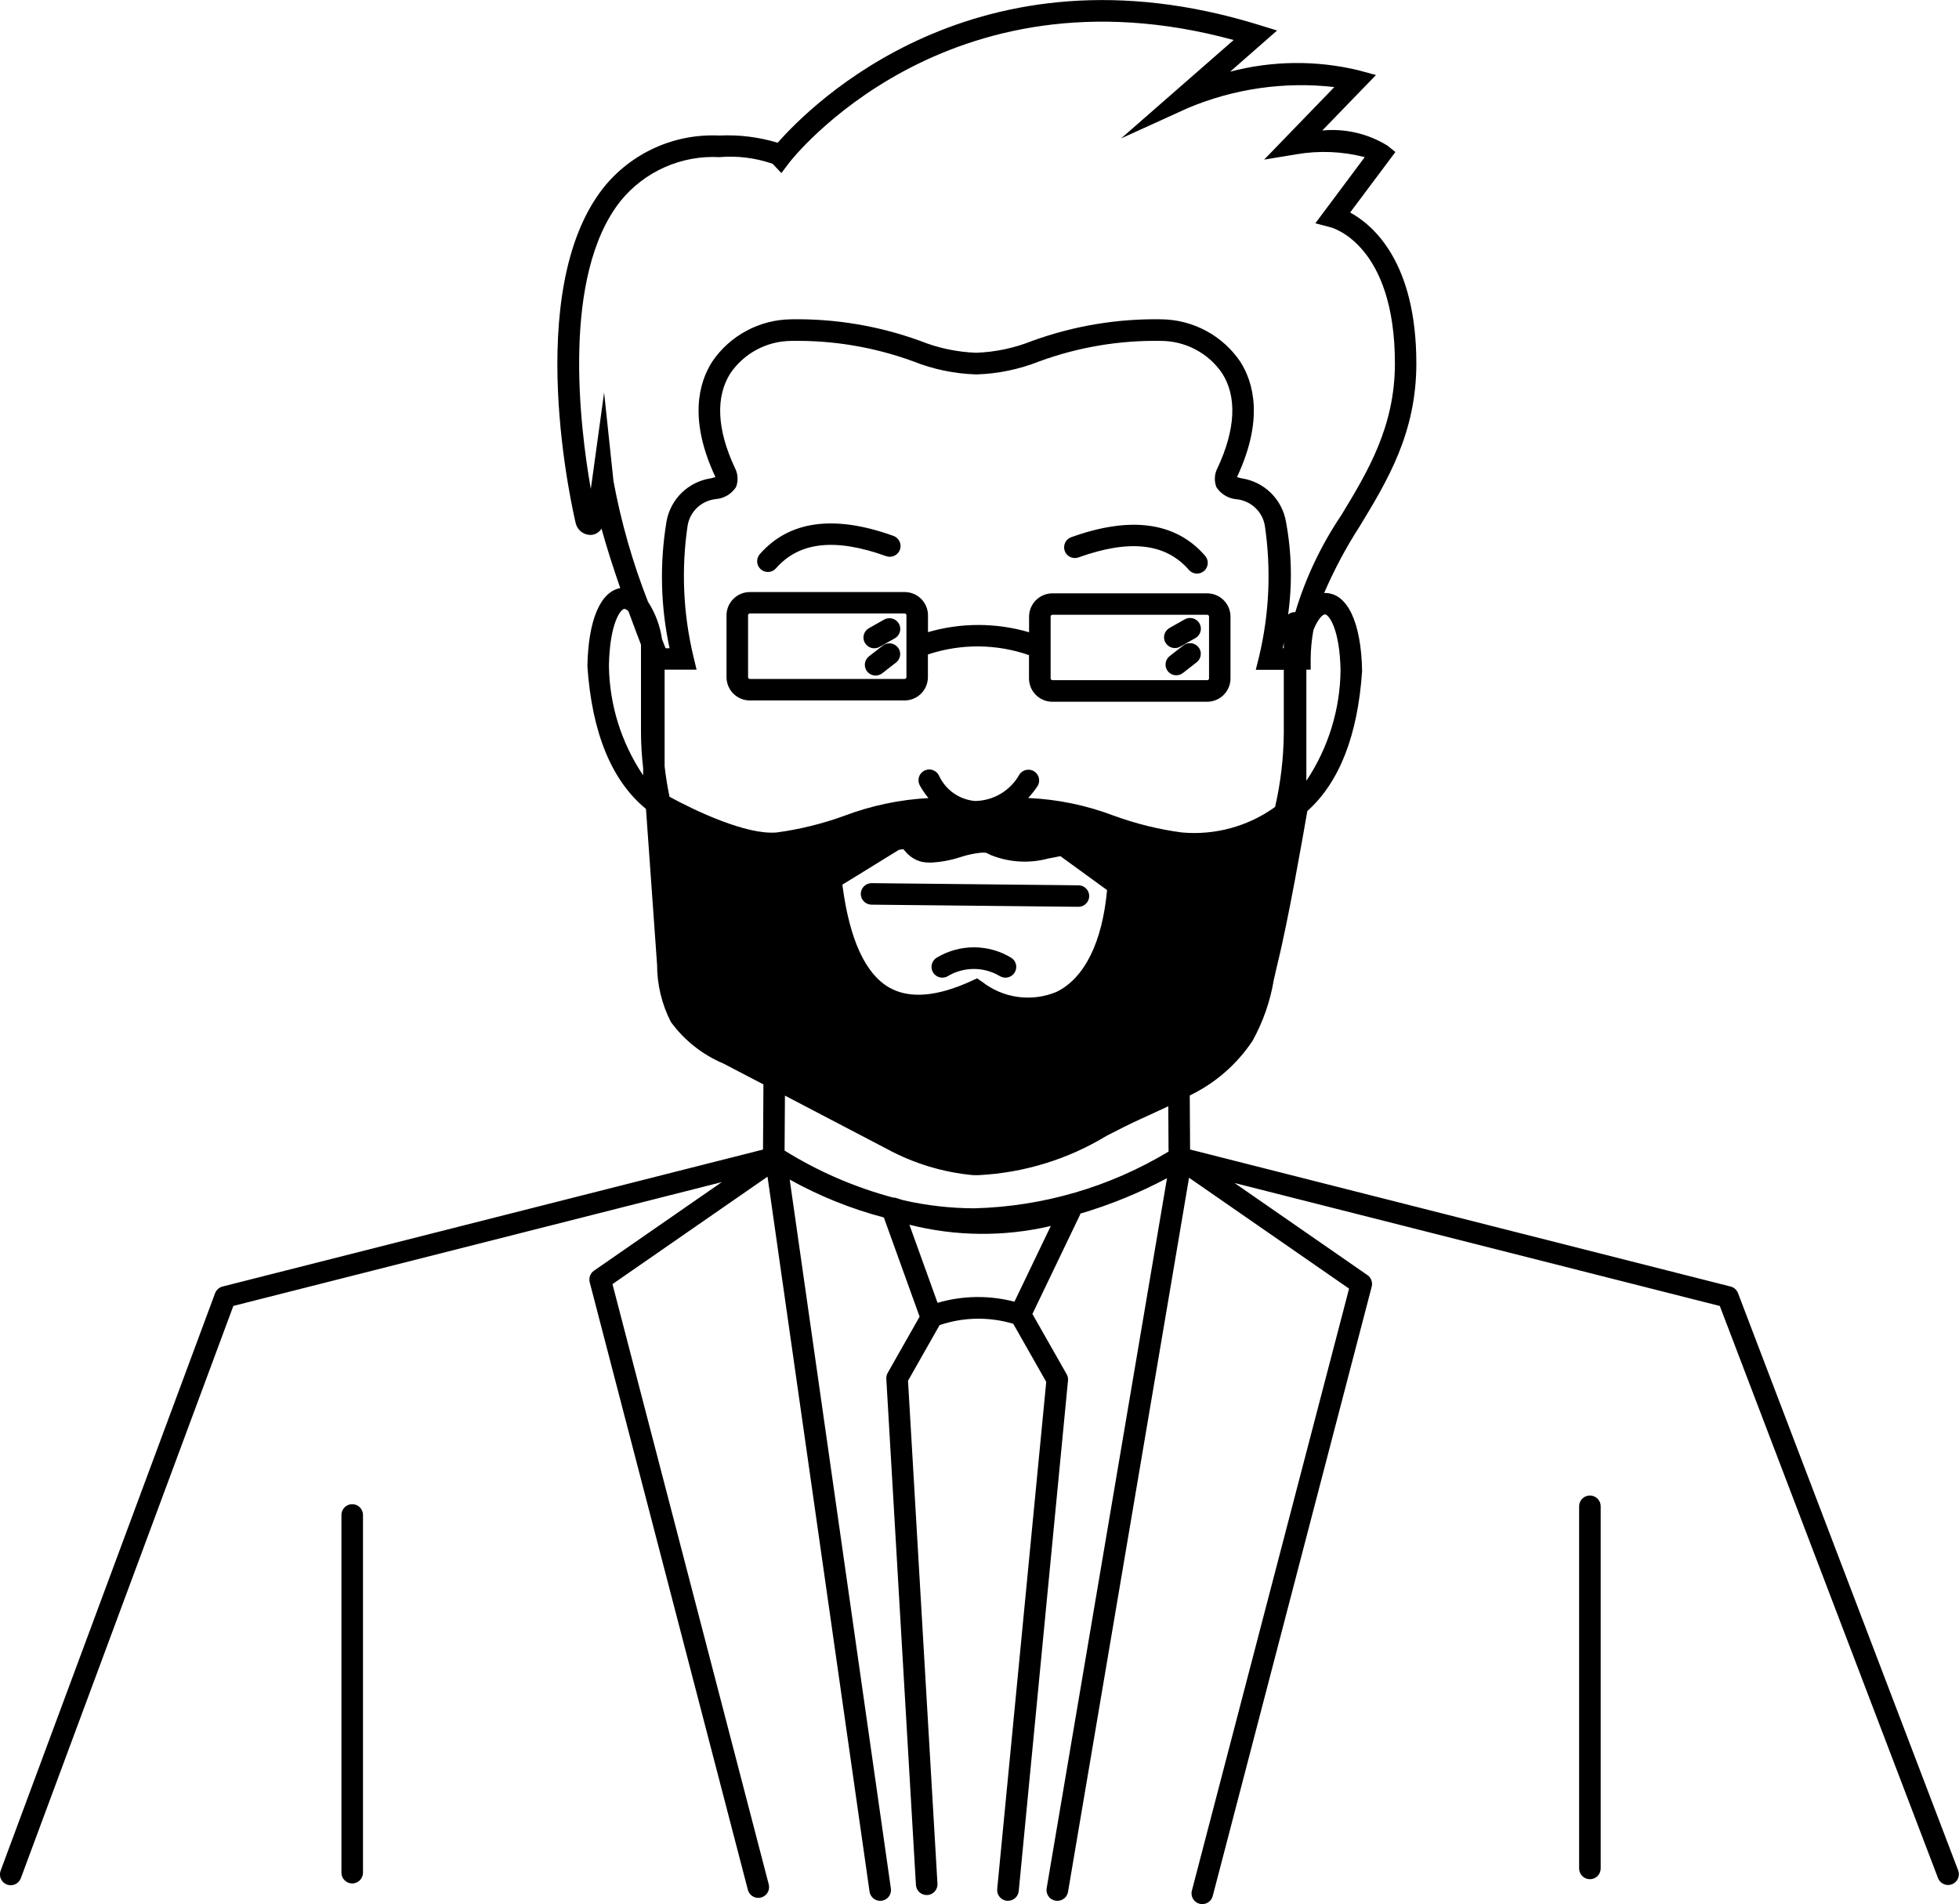 <svg xmlns="http://www.w3.org/2000/svg" fill="none" viewBox="5.83 8 99.07 96.3">
<path d="M104.858 102.598L93.724 73.401C93.693 73.319 93.642 73.246 93.577 73.188C93.512 73.13 93.433 73.088 93.349 73.067L66.015 66.137L65.998 63.404C67.287 62.784 68.384 61.828 69.175 60.638C69.706 59.677 70.07 58.633 70.249 57.551C70.308 57.283 70.369 57.014 70.435 56.743C70.98 54.554 71.732 50.243 71.944 49.019C73.556 47.577 74.494 45.211 74.714 41.934C74.669 39.477 73.973 38.003 72.851 37.99H72.836C72.821 37.99 72.808 37.996 72.792 37.997C73.295 36.828 73.894 35.703 74.583 34.632C76 32.304 77.457 29.895 77.457 26.384C77.457 21.259 75.278 19.385 74.109 18.747L76.398 15.688L75.99 15.361C75.006 14.756 73.85 14.489 72.7 14.6L75.415 11.795L74.526 11.553C72.392 11.041 70.163 11.066 68.04 11.625L70.414 9.543L69.481 9.255C55.207 4.85 46.809 13.338 45.16 15.22C44.203 14.93 43.203 14.807 42.205 14.855C41.09 14.802 39.978 15.012 38.961 15.47C37.943 15.928 37.049 16.62 36.352 17.49C32.203 22.739 34.82 33.952 34.952 34.49C34.998 34.658 35.101 34.806 35.243 34.909C35.385 35.012 35.557 35.063 35.732 35.054C35.837 35.044 35.938 35.011 36.027 34.956C36.117 34.902 36.193 34.828 36.25 34.74C36.517 35.71 36.858 36.761 37.198 37.743C36.198 37.924 35.578 39.35 35.536 41.697C35.765 45.069 36.765 47.491 38.498 48.912L39.06 56.797C39.06 57.8 39.298 58.789 39.755 59.683C40.433 60.614 41.354 61.342 42.416 61.79L44.438 62.845L44.417 66.139L17.085 73.067C16.999 73.088 16.92 73.131 16.854 73.189C16.788 73.249 16.738 73.323 16.707 73.405L5.867 102.598C5.84 102.666 5.826 102.738 5.827 102.811C5.828 102.884 5.844 102.956 5.873 103.022C5.903 103.089 5.945 103.149 5.998 103.199C6.052 103.249 6.114 103.288 6.183 103.313C6.251 103.339 6.324 103.35 6.397 103.347C6.47 103.343 6.541 103.326 6.607 103.294C6.673 103.263 6.732 103.219 6.78 103.164C6.829 103.11 6.865 103.046 6.889 102.977L17.631 74.048L42.333 67.786L35.87 72.265C35.778 72.328 35.708 72.418 35.669 72.522C35.63 72.627 35.624 72.74 35.652 72.848L43.651 103.58C43.682 103.696 43.75 103.799 43.845 103.873C43.941 103.947 44.058 103.987 44.179 103.987C44.225 103.987 44.271 103.981 44.316 103.968C44.456 103.932 44.576 103.842 44.649 103.718C44.723 103.593 44.743 103.445 44.707 103.306L36.804 72.945L44.645 67.511L49.804 103.669C49.825 103.812 49.901 103.941 50.017 104.028C50.133 104.114 50.278 104.152 50.421 104.131C50.564 104.111 50.694 104.035 50.781 103.919C50.867 103.804 50.905 103.659 50.884 103.516L45.767 67.658C47.268 68.493 48.867 69.137 50.528 69.575L52.336 74.591L50.722 77.435C50.67 77.526 50.646 77.631 50.652 77.735L52.15 103.331C52.158 103.469 52.219 103.6 52.32 103.695C52.422 103.79 52.556 103.843 52.695 103.843H52.727C52.871 103.835 53.006 103.769 53.102 103.662C53.198 103.554 53.247 103.413 53.239 103.269L51.75 77.832L53.347 75.018C54.552 74.61 55.854 74.587 57.072 74.951L58.74 77.889L56.26 103.541C56.247 103.684 56.291 103.827 56.383 103.938C56.475 104.05 56.607 104.12 56.751 104.134H56.804C56.94 104.134 57.071 104.084 57.172 103.993C57.273 103.902 57.336 103.777 57.349 103.642L59.841 77.821C59.852 77.71 59.828 77.599 59.772 77.501L58.041 74.455L60.45 69.436C60.459 69.419 60.45 69.399 60.459 69.382C61.978 68.933 63.449 68.332 64.847 67.589L58.761 103.501C58.749 103.572 58.751 103.644 58.767 103.714C58.783 103.784 58.812 103.85 58.854 103.908C58.895 103.966 58.948 104.016 59.009 104.054C59.069 104.092 59.137 104.117 59.208 104.129C59.238 104.134 59.269 104.136 59.299 104.136C59.428 104.137 59.553 104.092 59.653 104.01C59.752 103.928 59.819 103.813 59.841 103.686L65.962 67.565L74.055 73.173L66.11 103.602C66.088 103.672 66.082 103.745 66.09 103.818C66.098 103.891 66.12 103.961 66.156 104.025C66.192 104.089 66.24 104.144 66.299 104.189C66.357 104.234 66.423 104.266 66.494 104.285C66.565 104.303 66.639 104.307 66.711 104.296C66.784 104.286 66.853 104.261 66.916 104.222C66.978 104.184 67.033 104.134 67.075 104.074C67.118 104.015 67.148 103.947 67.164 103.876L75.2 73.072C75.228 72.964 75.222 72.85 75.183 72.746C75.144 72.641 75.074 72.551 74.982 72.488L68.261 67.83L92.804 74.051L103.839 102.985C103.878 103.088 103.948 103.176 104.039 103.239C104.13 103.301 104.237 103.335 104.348 103.335C104.414 103.335 104.48 103.323 104.542 103.299C104.677 103.248 104.786 103.145 104.845 103.014C104.904 102.883 104.909 102.733 104.858 102.598ZM40.896 41.196C40.38 39.041 40.279 36.807 40.599 34.615C40.651 34.256 40.822 33.925 41.086 33.676C41.349 33.426 41.69 33.273 42.051 33.24C42.253 33.221 42.448 33.156 42.622 33.051C42.795 32.946 42.943 32.803 43.053 32.632C43.113 32.474 43.139 32.305 43.128 32.136C43.117 31.967 43.069 31.802 42.989 31.653C42.084 29.714 42.008 28.063 42.77 26.874C43.111 26.376 43.568 25.967 44.1 25.683C44.633 25.399 45.227 25.247 45.831 25.242C47.938 25.201 50.034 25.552 52.013 26.276C53.029 26.68 54.108 26.904 55.202 26.937C56.295 26.904 57.375 26.68 58.391 26.276C60.369 25.552 62.465 25.201 64.572 25.242C65.176 25.247 65.77 25.399 66.303 25.683C66.836 25.967 67.292 26.375 67.633 26.874C68.396 28.062 68.315 29.713 67.407 31.661C67.326 31.81 67.279 31.975 67.269 32.144C67.258 32.313 67.285 32.482 67.346 32.64C67.456 32.81 67.603 32.953 67.777 33.058C67.95 33.163 68.145 33.228 68.347 33.248C68.709 33.281 69.049 33.434 69.313 33.683C69.577 33.932 69.749 34.263 69.8 34.622C70.12 36.815 70.02 39.048 69.504 41.204L69.337 41.877H70.754V45.089C70.742 46.343 70.594 47.591 70.313 48.813C68.947 49.797 67.27 50.255 65.593 50.102C64.43 49.946 63.288 49.664 62.186 49.264C60.79 48.73 59.318 48.425 57.826 48.359C57.996 48.176 58.151 47.98 58.291 47.773C58.371 47.653 58.4 47.506 58.372 47.364C58.344 47.223 58.26 47.099 58.14 47.018C58.02 46.938 57.873 46.909 57.731 46.938C57.589 46.966 57.464 47.049 57.384 47.169C57.161 47.572 56.834 47.908 56.438 48.144C56.042 48.38 55.59 48.506 55.129 48.511C54.739 48.474 54.365 48.336 54.046 48.109C53.727 47.882 53.474 47.574 53.312 47.218C53.28 47.153 53.235 47.095 53.18 47.048C53.125 47.001 53.061 46.965 52.992 46.942C52.922 46.92 52.85 46.911 52.777 46.918C52.705 46.924 52.634 46.944 52.57 46.978C52.506 47.012 52.449 47.058 52.403 47.114C52.357 47.17 52.322 47.235 52.301 47.304C52.281 47.374 52.274 47.447 52.282 47.519C52.29 47.591 52.312 47.661 52.347 47.724C52.472 47.95 52.618 48.164 52.783 48.363C51.323 48.442 49.883 48.746 48.516 49.264C47.414 49.664 46.272 49.946 45.11 50.102C43.597 50.244 40.974 49.001 39.689 48.297C39.581 47.78 39.499 47.267 39.441 46.759V41.87H41.058L40.896 41.196ZM51.508 50.946C51.534 50.973 51.56 51 51.585 51.028C51.803 51.306 52.108 51.503 52.451 51.589C52.595 51.615 52.74 51.628 52.887 51.628C53.406 51.603 53.919 51.508 54.413 51.345C54.741 51.237 55.08 51.164 55.424 51.127C55.51 51.121 55.595 51.121 55.68 51.127C55.73 51.144 55.778 51.165 55.823 51.19L55.971 51.259C56.885 51.619 57.89 51.676 58.838 51.421L59.056 51.38C59.202 51.352 59.331 51.326 59.457 51.301L61.816 53.016C61.577 55.652 60.674 57.477 59.258 58.166C58.642 58.422 57.968 58.51 57.306 58.42C56.645 58.33 56.02 58.064 55.495 57.652L55.241 57.481L54.963 57.61C53.228 58.407 51.837 58.525 50.821 57.957C49.593 57.266 48.788 55.513 48.43 52.743L51.293 50.979C51.372 50.965 51.448 50.952 51.508 50.946ZM70.703 40.782C70.719 40.701 70.737 40.596 70.754 40.503V40.782H70.703ZM72.837 39.074C73.026 39.074 73.584 39.788 73.624 41.903C73.601 43.883 73.006 45.815 71.91 47.466L71.895 47.479V41.87H72.113V41.325C72.117 40.836 72.163 40.348 72.252 39.867C72.465 39.329 72.708 39.074 72.837 39.074ZM36.381 27.853L35.767 32.314C35.746 32.464 35.726 32.601 35.707 32.727C35.148 29.547 34.218 21.949 37.212 18.166C37.81 17.429 38.575 16.843 39.443 16.457C40.312 16.072 41.26 15.896 42.209 15.947C43.121 15.87 44.039 15.985 44.904 16.284L45.346 16.754L45.735 16.237C45.815 16.128 53.633 6.047 68.218 10.024L62.525 15.001L65.898 13.467C68.236 12.482 70.789 12.116 73.31 12.403L69.76 16.073L71.386 15.804C72.537 15.606 73.717 15.655 74.847 15.947L72.35 19.292L73.13 19.499C73.262 19.534 76.373 20.424 76.373 26.381C76.373 29.588 74.992 31.864 73.656 34.066C72.64 35.573 71.858 37.223 71.335 38.962C71.324 38.962 71.315 38.957 71.305 38.957C71.183 38.959 71.066 39.002 70.972 39.08C71.19 37.518 71.153 35.931 70.863 34.381C70.766 33.826 70.497 33.316 70.093 32.922C69.689 32.529 69.171 32.273 68.613 32.191C68.543 32.172 68.459 32.15 68.388 32.13L68.395 32.111C69.747 29.215 69.226 27.346 68.551 26.288C68.109 25.638 67.516 25.104 66.823 24.731C66.13 24.359 65.357 24.159 64.569 24.149C62.345 24.11 60.133 24.479 58.042 25.237C57.137 25.601 56.175 25.806 55.2 25.841C54.224 25.806 53.262 25.601 52.356 25.237C50.265 24.479 48.053 24.11 45.829 24.149C45.042 24.159 44.269 24.359 43.576 24.732C42.883 25.104 42.291 25.638 41.849 26.288C41.172 27.346 40.65 29.215 42 32.104L42.011 32.13C41.941 32.15 41.856 32.172 41.785 32.191C41.227 32.273 40.709 32.529 40.305 32.922C39.901 33.315 39.632 33.826 39.535 34.381C39.184 36.507 39.237 38.679 39.691 40.786H39.489C39.439 40.664 39.38 40.503 39.309 40.325C39.212 39.65 38.97 39.004 38.599 38.431C37.825 36.458 37.241 34.416 36.855 32.332L36.381 27.853ZM36.624 41.67C36.663 39.508 37.221 38.796 37.41 38.794C37.492 38.812 37.565 38.858 37.616 38.925C37.855 39.578 38.074 40.158 38.246 40.605V45.083C38.25 45.673 38.286 46.262 38.355 46.847V47.212C37.251 45.571 36.65 43.646 36.624 41.67ZM50.701 66.118C52.045 66.845 53.523 67.293 55.045 67.434C55.135 67.434 55.225 67.434 55.313 67.434C57.609 67.319 59.84 66.633 61.803 65.438C62.359 65.153 62.921 64.865 63.506 64.598L63.996 64.374C64.301 64.235 64.606 64.094 64.912 63.95L64.926 66.241C61.957 68.032 58.572 69.022 55.104 69.111C53.897 69.108 52.694 68.971 51.518 68.703C51.385 68.66 51.25 68.626 51.119 68.578C51.08 68.57 51.041 68.568 51.002 68.57C49.063 68.052 47.211 67.251 45.508 66.192L45.525 63.411L50.701 66.118ZM57.132 73.834C55.855 73.501 54.511 73.521 53.244 73.891L51.82 69.941C54.163 70.535 56.616 70.557 58.97 70.005L57.132 73.834ZM49.362 53.203C49.363 53.06 49.422 52.923 49.524 52.823C49.626 52.722 49.763 52.666 49.907 52.666L60.371 52.775C60.515 52.775 60.654 52.833 60.755 52.936C60.857 53.038 60.914 53.177 60.913 53.321C60.912 53.465 60.854 53.604 60.751 53.705C60.649 53.807 60.51 53.863 60.365 53.862H60.36L49.901 53.754C49.83 53.753 49.759 53.738 49.693 53.71C49.627 53.682 49.567 53.641 49.517 53.59C49.467 53.539 49.427 53.478 49.401 53.412C49.374 53.346 49.361 53.275 49.362 53.203ZM57.14 57.19C57.102 57.25 57.053 57.303 56.994 57.345C56.936 57.386 56.87 57.416 56.8 57.432C56.73 57.449 56.658 57.451 56.587 57.439C56.516 57.427 56.449 57.402 56.388 57.364C55.984 57.125 55.523 57.001 55.053 57.006C54.584 57.011 54.125 57.143 53.726 57.39C53.662 57.421 53.592 57.44 53.52 57.445C53.448 57.449 53.377 57.44 53.309 57.417C53.241 57.394 53.178 57.358 53.124 57.31C53.07 57.263 53.026 57.206 52.994 57.141C52.962 57.077 52.944 57.007 52.939 56.935C52.934 56.864 52.944 56.792 52.967 56.724C52.99 56.657 53.026 56.594 53.074 56.54C53.121 56.486 53.179 56.442 53.243 56.411C53.808 56.079 54.453 55.907 55.108 55.911C55.763 55.916 56.405 56.097 56.966 56.437C57.027 56.474 57.08 56.524 57.122 56.583C57.164 56.641 57.194 56.707 57.211 56.777C57.227 56.847 57.229 56.92 57.217 56.991C57.205 57.062 57.178 57.129 57.14 57.19ZM59.675 35.865C59.627 35.729 59.634 35.58 59.695 35.45C59.756 35.319 59.867 35.219 60.002 35.17C63.002 34.091 65.279 34.399 66.76 36.092C66.811 36.145 66.85 36.208 66.875 36.277C66.901 36.346 66.912 36.419 66.909 36.492C66.905 36.565 66.887 36.637 66.855 36.703C66.823 36.769 66.779 36.827 66.723 36.876C66.668 36.924 66.604 36.96 66.534 36.983C66.464 37.006 66.391 37.014 66.318 37.008C66.245 37.002 66.173 36.981 66.109 36.947C66.044 36.912 65.987 36.865 65.941 36.808C64.766 35.469 62.944 35.266 60.37 36.192C60.234 36.24 60.086 36.233 59.956 36.173C59.826 36.112 59.725 36.002 59.675 35.868V35.865ZM44.306 36.794C44.252 36.747 44.208 36.69 44.176 36.626C44.145 36.562 44.126 36.492 44.121 36.42C44.116 36.349 44.126 36.278 44.149 36.21C44.172 36.142 44.208 36.08 44.255 36.026C45.737 34.334 48.011 34.022 51.013 35.103C51.149 35.152 51.26 35.253 51.321 35.384C51.383 35.515 51.39 35.664 51.341 35.8C51.291 35.936 51.19 36.047 51.059 36.108C50.928 36.169 50.779 36.176 50.642 36.127C48.07 35.201 46.246 35.402 45.074 36.742C45.027 36.796 44.969 36.84 44.905 36.872C44.841 36.903 44.771 36.922 44.7 36.927C44.628 36.932 44.556 36.923 44.489 36.9C44.421 36.877 44.358 36.841 44.304 36.794H44.306ZM24.187 84.619V102.713C24.187 102.857 24.13 102.995 24.027 103.097C23.925 103.199 23.787 103.257 23.642 103.257C23.497 103.257 23.359 103.199 23.257 103.097C23.154 102.995 23.097 102.857 23.097 102.713V84.619C23.097 84.475 23.154 84.337 23.257 84.234C23.359 84.132 23.497 84.075 23.642 84.075C23.787 84.075 23.925 84.132 24.027 84.234C24.13 84.337 24.187 84.475 24.187 84.619ZM86.779 84.184V102.498C86.779 102.643 86.722 102.781 86.62 102.883C86.517 102.985 86.379 103.042 86.234 103.042C86.09 103.042 85.951 102.985 85.849 102.883C85.747 102.781 85.689 102.643 85.689 102.498V84.18C85.689 84.035 85.747 83.897 85.849 83.795C85.951 83.693 86.09 83.636 86.234 83.636C86.379 83.636 86.517 83.693 86.62 83.795C86.722 83.897 86.779 84.035 86.779 84.18V84.184ZM43.753 43.426H51.58C51.892 43.425 52.191 43.3 52.412 43.079C52.632 42.858 52.756 42.559 52.756 42.247V41.101C54.416 40.546 56.215 40.557 57.868 41.133V42.313C57.869 42.626 57.993 42.925 58.215 43.146C58.436 43.367 58.736 43.491 59.05 43.492H66.877C67.19 43.491 67.49 43.367 67.712 43.146C67.933 42.925 68.058 42.626 68.058 42.313V39.188C68.058 38.875 67.934 38.575 67.712 38.354C67.49 38.133 67.19 38.009 66.877 38.009H59.054C58.741 38.009 58.44 38.133 58.219 38.354C57.997 38.575 57.873 38.875 57.872 39.188V39.977C56.204 39.487 54.43 39.485 52.76 39.972V39.122C52.76 38.81 52.636 38.51 52.415 38.289C52.193 38.068 51.893 37.943 51.58 37.943H43.753C43.439 37.943 43.139 38.068 42.917 38.289C42.696 38.51 42.571 38.81 42.571 39.122V42.247C42.571 42.56 42.696 42.859 42.917 43.081C43.139 43.302 43.439 43.426 43.753 43.426ZM58.962 39.183C58.963 39.159 58.972 39.136 58.99 39.119C59.007 39.102 59.03 39.093 59.054 39.093H66.881C66.905 39.093 66.928 39.102 66.946 39.119C66.963 39.136 66.973 39.159 66.973 39.183V42.309C66.973 42.333 66.963 42.356 66.946 42.373C66.928 42.39 66.905 42.399 66.881 42.399H59.054C59.03 42.399 59.007 42.39 58.99 42.373C58.972 42.356 58.963 42.333 58.962 42.309V39.183ZM43.661 39.118C43.661 39.106 43.663 39.094 43.668 39.083C43.673 39.072 43.679 39.062 43.688 39.053C43.696 39.045 43.706 39.038 43.718 39.033C43.729 39.029 43.74 39.026 43.753 39.026H51.58C51.592 39.026 51.604 39.029 51.615 39.033C51.626 39.038 51.636 39.045 51.644 39.053C51.653 39.062 51.659 39.072 51.664 39.083C51.668 39.094 51.67 39.106 51.67 39.118V42.247C51.67 42.271 51.661 42.294 51.644 42.311C51.627 42.328 51.604 42.338 51.58 42.338H43.753C43.728 42.338 43.705 42.328 43.688 42.311C43.671 42.294 43.661 42.271 43.661 42.247V39.118ZM64.769 40.503C64.697 40.378 64.678 40.229 64.716 40.09C64.754 39.951 64.846 39.833 64.972 39.761L65.742 39.326C65.804 39.29 65.873 39.267 65.944 39.258C66.015 39.248 66.087 39.253 66.156 39.272C66.226 39.29 66.291 39.322 66.347 39.366C66.404 39.41 66.452 39.464 66.488 39.526C66.524 39.588 66.547 39.656 66.556 39.727C66.565 39.798 66.561 39.87 66.542 39.94C66.523 40.009 66.491 40.073 66.448 40.13C66.404 40.187 66.349 40.234 66.287 40.27L65.517 40.705C65.454 40.741 65.386 40.764 65.315 40.773C65.244 40.782 65.171 40.777 65.102 40.758C65.033 40.739 64.968 40.707 64.912 40.663C64.855 40.62 64.808 40.565 64.772 40.503H64.769ZM66.442 40.733C66.531 40.846 66.57 40.99 66.553 41.132C66.536 41.275 66.463 41.405 66.349 41.494L65.651 42.038C65.537 42.127 65.393 42.166 65.25 42.149C65.107 42.132 64.977 42.059 64.888 41.946C64.799 41.832 64.759 41.688 64.777 41.546C64.794 41.403 64.867 41.273 64.98 41.184L65.679 40.64C65.793 40.552 65.938 40.513 66.081 40.531C66.224 40.549 66.353 40.623 66.442 40.737V40.733ZM49.568 40.515C49.496 40.39 49.477 40.241 49.515 40.102C49.553 39.963 49.644 39.845 49.769 39.773L50.54 39.338C50.602 39.302 50.671 39.279 50.742 39.27C50.813 39.26 50.885 39.265 50.954 39.284C51.024 39.302 51.088 39.334 51.145 39.378C51.202 39.422 51.25 39.476 51.286 39.538C51.321 39.6 51.344 39.668 51.354 39.739C51.363 39.81 51.358 39.882 51.34 39.951C51.321 40.021 51.289 40.085 51.245 40.142C51.202 40.199 51.147 40.246 51.085 40.282L50.314 40.717C50.189 40.788 50.041 40.807 49.901 40.769C49.762 40.731 49.644 40.64 49.572 40.515H49.568ZM51.24 40.746C51.328 40.859 51.368 41.003 51.35 41.146C51.333 41.288 51.259 41.418 51.146 41.507L50.446 42.051C50.351 42.126 50.233 42.167 50.112 42.166C49.998 42.166 49.888 42.131 49.795 42.066C49.703 42 49.633 41.907 49.596 41.8C49.559 41.693 49.557 41.577 49.589 41.468C49.621 41.359 49.687 41.264 49.776 41.194L50.476 40.65C50.59 40.562 50.735 40.523 50.878 40.541C51.022 40.56 51.152 40.635 51.24 40.749V40.746Z" fill="black"/>
</svg>